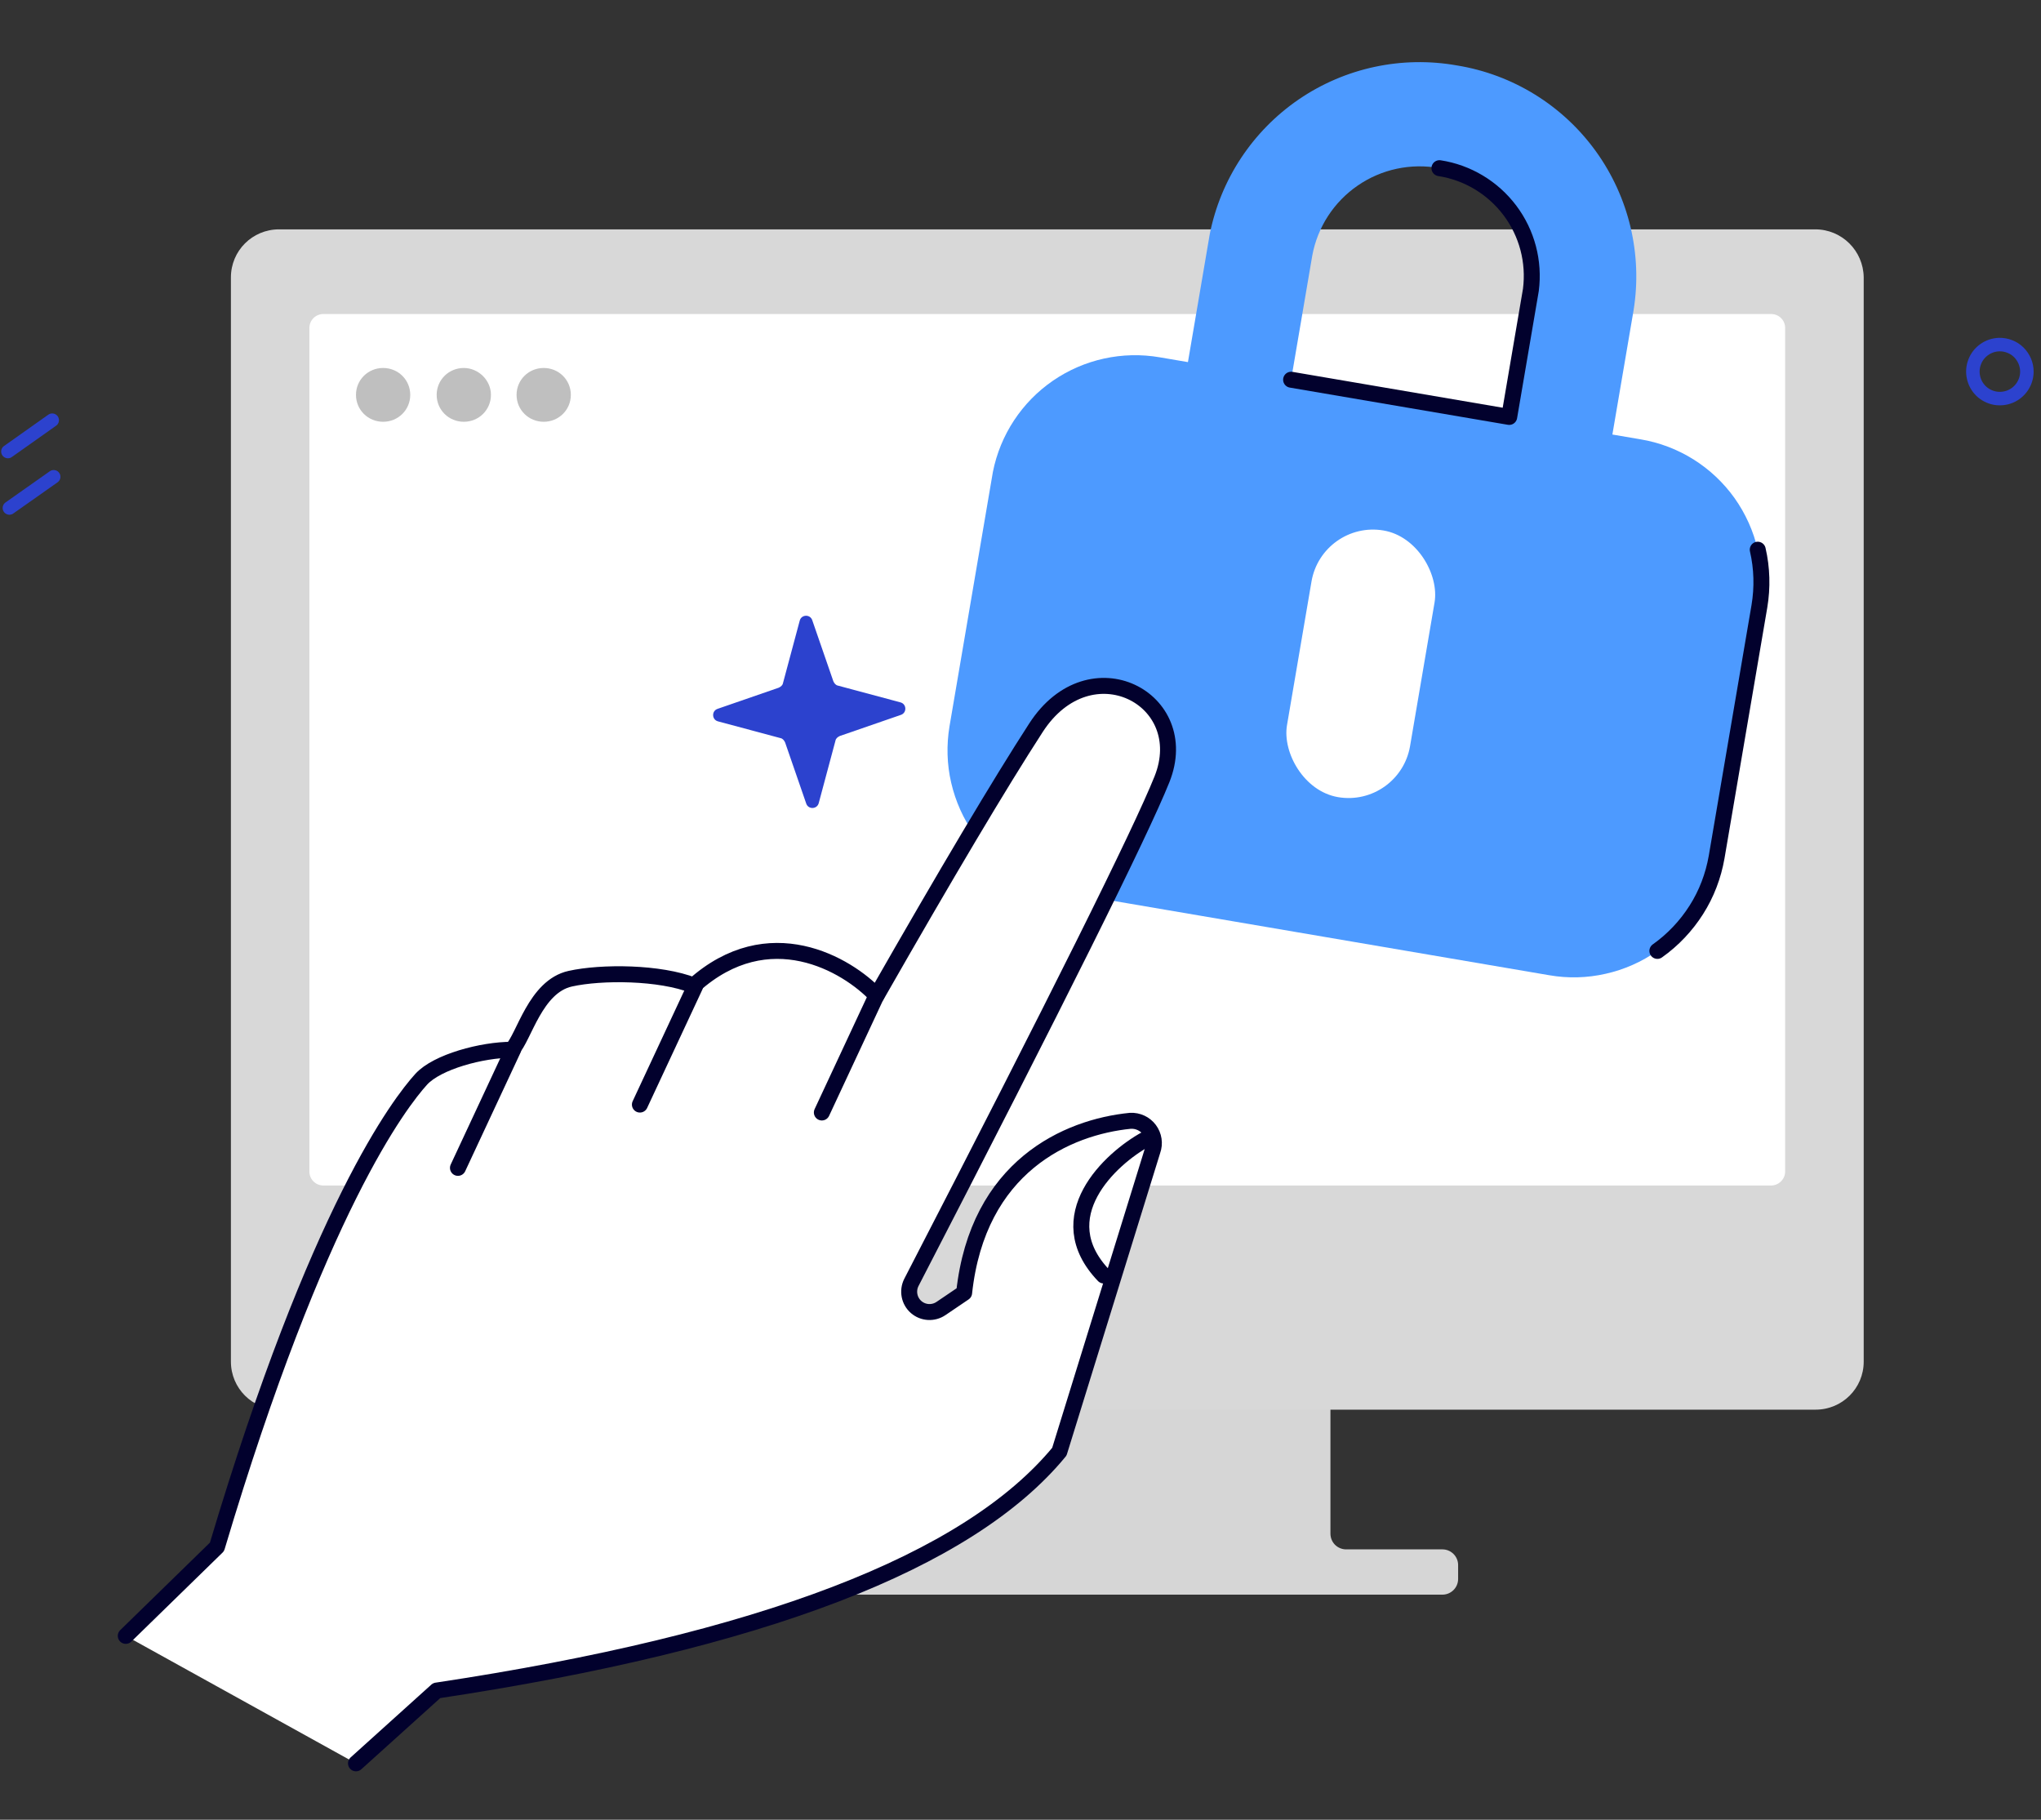 <?xml version="1.0" encoding="UTF-8"?>
<svg width="258px" height="230px" viewBox="0 0 258 230" version="1.1" xmlns="http://www.w3.org/2000/svg" xmlns:xlink="http://www.w3.org/1999/xlink">
    <rect x="0" y="0" width="258" height="230" fill="#333333" stroke="none"/>
    <title>暂无权限</title>
    <g id="新主题" stroke="none" stroke-width="1" fill="none" fill-rule="evenodd">
        <g id="v2.0插画库" transform="translate(-190, -4808)">
            <g id="暂无权限" transform="translate(191, 4808)">
                <path d="M81.379,201.549 L181.339,201.549 C182.429,201.549 183.319,200.659 183.319,199.569 L183.319,197.809 C183.319,196.719 182.429,195.829 181.339,195.829 L169.169,195.829 C168.639,195.829 168.129,195.619 167.759,195.249 C167.389,194.879 167.179,194.369 167.179,193.839 L167.179,169.889 C167.179,168.799 166.289,167.909 165.199,167.909 L97.519,167.909 C96.429,167.909 95.539,168.799 95.539,169.889 L95.539,193.839 C95.539,194.369 95.329,194.879 94.959,195.249 C94.589,195.619 94.079,195.829 93.549,195.829 L81.379,195.829 C80.289,195.829 79.399,196.719 79.399,197.809 L79.399,199.569 C79.399,200.659 80.289,201.549 81.379,201.549 Z" id="路径" fill="#D6D6D6"></path>
                <path d="M34.269,28.989 C30.899,28.989 28.189,31.699 28.189,35.059 L28.189,172.099 C28.189,175.459 30.899,178.169 34.269,178.169 L228.509,178.169 C231.879,178.169 234.589,175.459 234.589,172.099 L234.589,35.059 C234.549,31.699 231.829,28.989 228.469,28.989 L34.269,28.989 Z" id="路径" fill="#D8D8D8"></path>
                <path d="M134.809,162.879 C131.059,160.209 126.949,164.359 129.569,168.119 C129.659,168.209 129.739,168.339 129.879,168.419 C133.629,171.089 137.739,166.939 135.119,163.179 C135.029,163.049 134.949,162.919 134.809,162.879 Z" id="路径" fill="#E5E5E5"></path>
                <path d="M224.659,148.069 L224.659,41.459 C224.659,40.469 223.869,39.689 222.879,39.689 L39.889,39.689 C38.899,39.689 38.109,40.469 38.109,41.459 L38.109,148.069 C38.109,149.059 38.899,149.839 39.889,149.839 L222.879,149.839 C223.829,149.839 224.659,149.059 224.659,148.069 Z" id="路径" fill="#FFFFFF"></path>
                <path d="M67.729,46.509 C65.819,46.509 64.299,48.019 64.299,49.909 C64.299,51.799 65.819,53.309 67.729,53.309 C69.639,53.309 71.159,51.799 71.159,49.909 C71.159,48.019 69.639,46.509 67.729,46.509 Z" id="路径" fill="#BFBFBF"></path>
                <path d="M47.429,46.509 C45.519,46.509 43.999,48.019 43.999,49.909 C43.999,51.799 45.519,53.309 47.429,53.309 C49.339,53.309 50.859,51.799 50.859,49.909 C50.859,48.019 49.339,46.509 47.429,46.509 Z" id="路径" fill="#BFBFBF"></path>
                <path d="M57.629,46.509 C55.719,46.509 54.199,48.019 54.199,49.909 C54.199,51.799 55.719,53.309 57.629,53.309 C59.539,53.309 61.059,51.799 61.059,49.909 C61.059,48.019 59.439,46.509 57.629,46.509 Z" id="路径" fill="#BFBFBF"></path>
                <path d="M173.809,7.478 C180.959,7.419 187.849,10.209 192.949,15.229 C198.049,20.249 200.959,27.089 201.019,34.239 L201.019,34.239 L201.019,50.159 L204.629,50.159 C207.039,50.149 209.419,50.619 211.639,51.529 C213.869,52.449 215.889,53.789 217.599,55.489 C219.299,57.189 220.649,59.199 221.579,61.419 C222.509,63.639 222.979,66.019 222.989,68.429 L222.989,68.429 L222.989,100.599 C222.979,102.999 222.509,105.389 221.579,107.599 C220.649,109.819 219.299,111.839 217.599,113.539 C215.889,115.229 213.869,116.579 211.639,117.489 C209.419,118.409 207.039,118.879 204.629,118.869 L204.629,118.869 L142.979,118.869 C140.569,118.879 138.189,118.409 135.969,117.489 C133.739,116.579 131.719,115.229 130.009,113.539 C128.309,111.839 126.959,109.819 126.029,107.599 C125.099,105.389 124.629,102.999 124.619,100.599 L124.619,100.599 L124.619,67.989 C124.749,63.209 126.739,58.669 130.169,55.339 C133.599,52.009 138.199,50.149 142.979,50.159 L142.979,50.159 L146.589,50.159 L146.589,33.769 C146.779,26.689 149.739,19.979 154.829,15.059 C159.919,10.149 166.729,7.429 173.809,7.478 Z M173.809,20.649 C170.149,20.599 166.619,21.999 163.999,24.549 C161.369,27.099 159.869,30.589 159.819,34.239 L159.819,50.159 L187.789,50.159 L187.789,33.869 C187.639,30.269 186.099,26.879 183.479,24.409 C180.869,21.949 177.399,20.589 173.809,20.649 Z" id="形状结合" fill="#4D9AFF" transform="translate(173.804, 63.173) rotate(-350.32) translate(-173.804, -63.173) "></path>
                <path d="M220.669,64.323 C221.599,66.543 222.069,68.923 222.079,71.333 L222.079,71.333 L222.079,103.503 C222.069,105.903 221.599,108.293 220.669,110.503 C219.739,112.723 218.389,114.743 216.689,116.443 M158.909,53.063 L186.879,53.063 L186.879,36.773 C186.729,33.173 185.189,29.783 182.569,27.313 C179.959,24.853 176.489,23.493 172.899,23.553" id="形状" stroke="#02012D" stroke-width="2.017" stroke-linecap="round" stroke-linejoin="round" stroke-dasharray="0,0" transform="translate(190.494, 69.997) rotate(-350.32) translate(-190.494, -69.997) "></path>
                <path d="M175.423,93.147 C176.683,91.997 177.453,90.407 177.563,88.697 L177.563,79.627 C177.563,78.757 177.393,77.897 177.053,77.097 C176.723,76.297 176.233,75.567 175.623,74.957 C175.003,74.347 174.283,73.857 173.473,73.527 C172.673,73.197 171.813,73.027 170.943,73.027 C169.253,73.027 167.623,73.677 166.393,74.847 C165.163,76.017 164.433,77.617 164.353,79.307 L164.353,88.377 C164.383,90.087 165.063,91.717 166.273,92.927 C167.473,94.147 169.093,94.847 170.803,94.887 C172.513,94.927 174.163,94.307 175.423,93.147 Z" id="路径" fill="#FDD73D" transform="translate(170.958, 83.958) rotate(-350.32) translate(-170.958, -83.958) "></path>
                <rect id="Rectangle-5091" fill="#FFFFFF" transform="translate(171.014, 83.9) rotate(-350.32) translate(-171.014, -83.9) " x="163.124" y="66.805" width="15.78" height="34.19" rx="7.89"></rect>
                <path d="M89.739,89.179 C88.939,89.409 88.939,90.539 89.739,90.769 L97.539,93.159 C97.819,93.219 97.989,93.449 98.109,93.729 L100.499,101.529 C100.729,102.329 101.859,102.329 102.089,101.529 L104.479,93.729 C104.539,93.449 104.769,93.279 105.049,93.159 L112.849,90.769 C113.649,90.539 113.649,89.409 112.849,89.179 L105.049,86.789 C104.769,86.729 104.599,86.499 104.479,86.219 L102.089,78.419 C101.859,77.619 100.729,77.619 100.499,78.419 L98.109,86.219 C98.049,86.499 97.819,86.669 97.539,86.789 L89.739,89.179 Z" id="路径" fill="#2C42CE" transform="translate(101.294, 89.974) rotate(-2.03) translate(-101.294, -89.974) "></path>
                <path d="M47.852,224.817 L57.528,215.067 C98.117,206.64 123.759,195.14 134.452,180.566 L144.112,141.916 C144.382,141.016 144.182,140.036 143.572,139.306 C142.972,138.586 142.042,138.216 141.102,138.316 C133.182,139.546 122.162,145.126 121.322,161.186 L118.512,163.326 C117.582,164.036 116.292,164.036 115.362,163.316 C114.442,162.596 114.122,161.346 114.582,160.266 C130.993,123.67 140.366,101.914 142.702,94.996 C146.206,84.62 132.699,78.426 126.442,89.366 C122.271,96.66 116.188,108.303 108.192,124.296 C104.232,120.546 94.062,115.286 85.052,124.296 C80.672,122.836 73.302,123.206 69.422,124.296 C65.042,125.516 64.002,132.006 62.542,133.676 C58.792,133.876 53.172,135.716 51.292,138.046 C48.837,141.081 39.183,154.978 28.796,198.472 L17.905,210.339" id="路径" stroke="#02012D" stroke-width="2.017" fill="#FFFFFF" stroke-linecap="round" stroke-linejoin="round" stroke-dasharray="0,0" transform="translate(81.067, 154.21) rotate(-356.83) translate(-81.067, -154.21) "></path>
                <line x1="63.466" y1="132.408" x2="57.306" y2="147.772" id="直线" stroke="#02012D" stroke-width="2.017" stroke-linecap="round" stroke-linejoin="round" stroke-dasharray="0,0" transform="translate(60.041, 140.151) rotate(-356.83) translate(-60.041, -140.151) "></line>
                <line x1="86.466" y1="124.408" x2="80.306" y2="139.772" id="直线备份" stroke="#02012D" stroke-width="2.017" stroke-linecap="round" stroke-linejoin="round" stroke-dasharray="0,0" transform="translate(83.041, 132.151) rotate(-356.83) translate(-83.041, -132.151) "></line>
                <line x1="109.466" y1="125.408" x2="103.306" y2="140.772" id="直线备份" stroke="#02012D" stroke-width="2.017" stroke-linecap="round" stroke-linejoin="round" stroke-dasharray="0,0" transform="translate(106.041, 133.151) rotate(-356.83) translate(-106.041, -133.151) "></line>
                <path d="M139.006,161.26 C131.506,154.26 139.006,146.46 143.386,143.75" id="路径" stroke="#02012D" stroke-width="2.017" stroke-linecap="round" stroke-linejoin="round" stroke-dasharray="0,0" transform="translate(139.601, 152.505) rotate(-356.83) translate(-139.601, -152.505) "></path>
                <line x1="5.787" y1="60.261" x2="0.188" y2="64.204" id="路径-8备份" stroke="#2C42CE" stroke-width="1.707" stroke-linecap="round" stroke-linejoin="round" stroke-dasharray="0,0"></line>
                <line x1="5.599" y1="53.109" x2="0" y2="57.069" id="路径-9备份" stroke="#2C42CE" stroke-width="1.707" stroke-linecap="round" stroke-linejoin="round" stroke-dasharray="0,0"></line>
                <path d="M253.045,43.792 C252.625,43.622 252.165,43.542 251.715,43.552 C251.045,43.572 250.395,43.782 249.845,44.172 C249.295,44.552 248.865,45.092 248.625,45.722 C248.375,46.342 248.325,47.032 248.465,47.682 C248.605,48.342 248.935,48.942 249.415,49.412 C249.895,49.882 250.505,50.192 251.165,50.322 C251.825,50.442 252.505,50.372 253.125,50.112 C253.745,49.852 254.275,49.412 254.645,48.852 C255.015,48.292 255.215,47.642 255.215,46.972 C255.215,46.512 255.125,46.062 254.945,45.642 C254.765,45.222 254.505,44.842 254.185,44.522 C253.855,44.202 253.475,43.952 253.045,43.792 Z" id="路径备份-16" stroke="#2C42CE" stroke-width="1.707" stroke-linecap="round" stroke-linejoin="round" stroke-dasharray="0,0"></path>
            </g>
        </g>
    </g>
</svg>